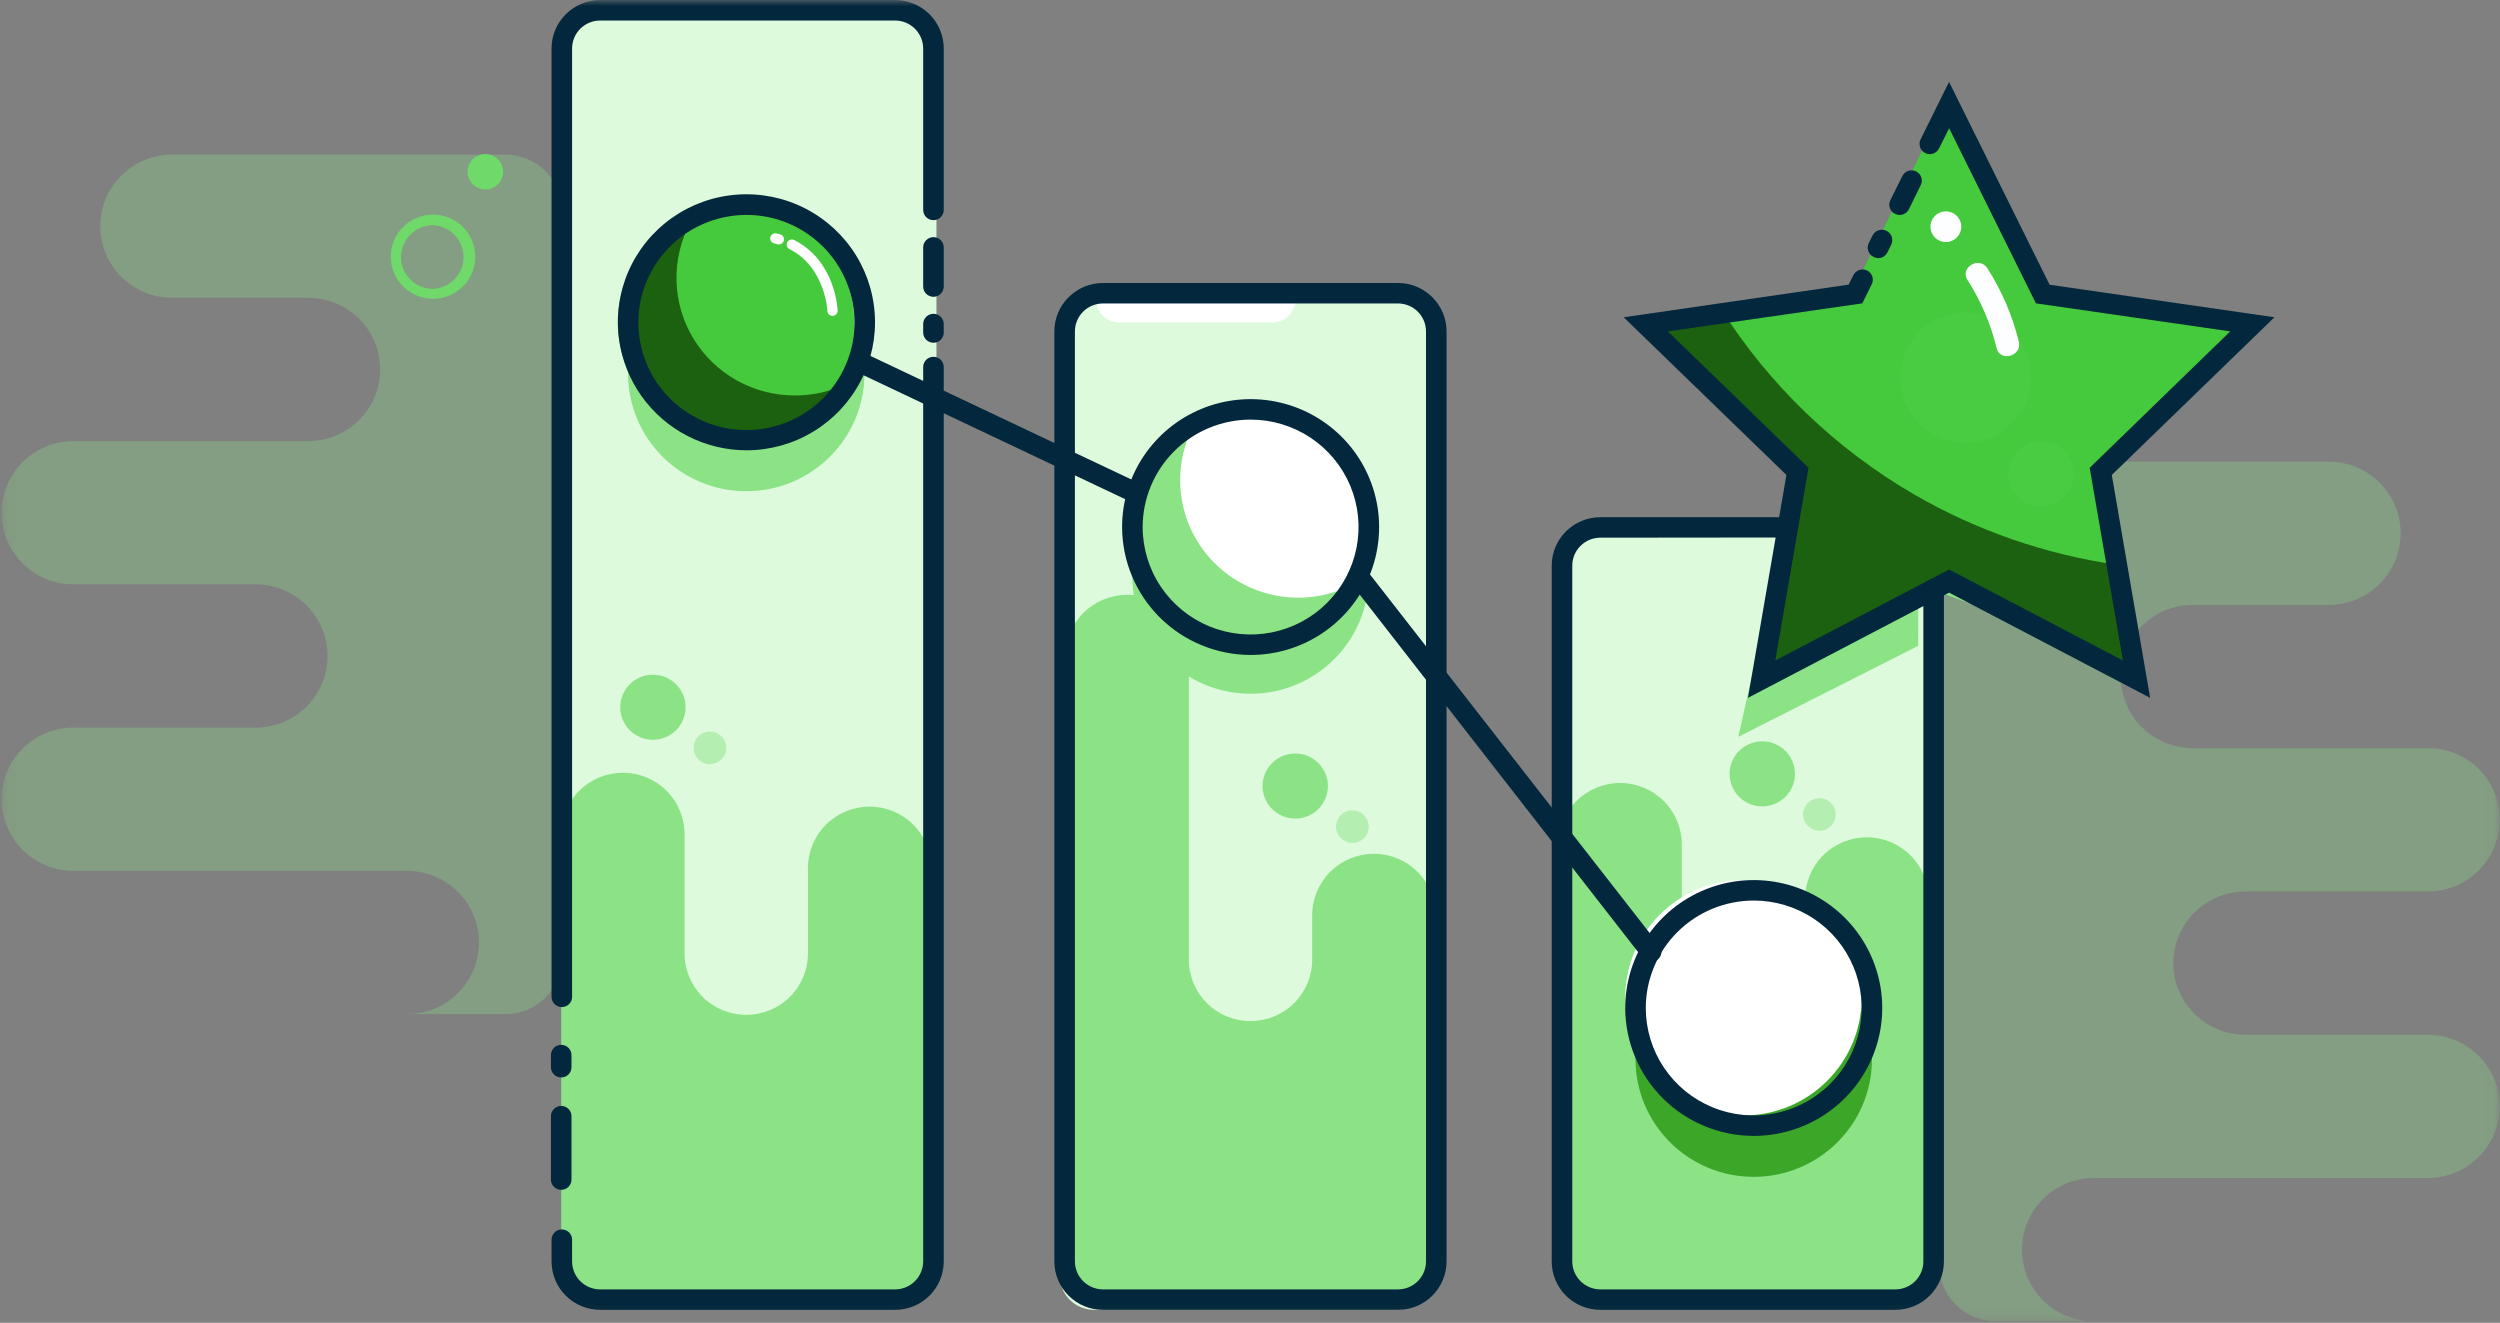 <svg width="206" height="109" viewBox="0 0 206 109" fill="none" xmlns="http://www.w3.org/2000/svg">
<rect x="0" y="0" width="206" height="109" fill="#808080" stroke="none"/>
<g id="Illustration - Asset 8" clip-path="url(#clip0_39_535)">
<g id="Asset 8">
<g id="Clip path group">
<mask id="mask0_39_535" style="mask-type:luminance" maskUnits="userSpaceOnUse" x="0" y="0" width="206" height="109">
<g id="clip0_3_49732">
<path id="Vector" d="M0.101 0.005H205.973V108.877H0.101V0.005Z" fill="white"/>
</g>
</mask>
<g mask="url(#mask0_39_535)">
<g id="Asset 8_2">
<g id="Layer 2">
<g id="Layer 1">
<path id="Vector_2" d="M131.936 43.007H156.231C157.944 43.007 159.332 44.389 159.332 46.093V104.003C159.332 105.708 157.944 107.089 156.231 107.089H131.936C130.224 107.089 128.836 105.708 128.836 104.003V46.093C128.836 44.389 130.224 43.007 131.936 43.007Z" fill="#DEFADD"/>
<path id="Vector_2_2" d="M90.149 23.614H115.003C116.561 23.614 117.823 24.871 117.823 26.422V105.125C117.823 106.675 116.561 107.932 115.003 107.932H90.149C88.591 107.932 87.328 106.675 87.328 105.125V26.422C87.328 24.871 88.591 23.614 90.149 23.614Z" fill="#DEFADD"/>
<path id="Vector_3" d="M49.818 0.848H74.011C75.751 0.848 77.163 2.252 77.163 3.984V103.953C77.163 105.685 75.751 107.089 74.011 107.089H49.818C48.077 107.089 46.667 105.685 46.667 103.953V3.984C46.667 2.252 48.077 0.848 49.818 0.848Z" fill="#DEFADD"/>
<path id="Vector_4" d="M46.243 68.733V104.248C46.242 104.66 46.323 105.068 46.481 105.449C46.639 105.83 46.871 106.177 47.164 106.468C47.457 106.76 47.805 106.991 48.188 107.148C48.571 107.305 48.98 107.386 49.395 107.384H73.579C73.994 107.385 74.404 107.305 74.788 107.148C75.171 106.991 75.52 106.76 75.813 106.469C76.107 106.177 76.339 105.831 76.499 105.45C76.657 105.069 76.739 104.66 76.739 104.248V71.524C76.739 70.182 76.203 68.895 75.25 67.946C74.297 66.998 73.004 66.465 71.657 66.465C70.308 66.465 69.015 66.998 68.062 67.946C67.109 68.895 66.574 70.182 66.574 71.524V78.564C66.574 79.906 66.038 81.193 65.085 82.142C64.132 83.09 62.839 83.623 61.492 83.623C60.143 83.623 58.85 83.09 57.897 82.142C56.944 81.193 56.408 79.906 56.408 78.564V68.733C56.408 67.391 55.873 66.104 54.92 65.155C53.967 64.207 52.674 63.674 51.325 63.674C49.978 63.674 48.685 64.207 47.732 65.155C46.779 66.104 46.243 67.391 46.243 68.733Z" fill="#8BE386"/>
<path id="Vector_5" d="M87.794 54.07V104.763C87.793 105.175 87.873 105.583 88.031 105.964C88.189 106.345 88.421 106.691 88.714 106.983C89.007 107.274 89.355 107.505 89.737 107.663C90.12 107.82 90.531 107.9 90.945 107.899H115.13C115.544 107.9 115.955 107.82 116.338 107.663C116.721 107.506 117.07 107.275 117.363 106.983C117.657 106.692 117.89 106.346 118.049 105.965C118.208 105.584 118.289 105.175 118.289 104.763V75.411C118.289 74.069 117.754 72.783 116.801 71.834C115.847 70.885 114.555 70.352 113.207 70.352C111.859 70.352 110.566 70.885 109.613 71.834C108.66 72.783 108.124 74.069 108.124 75.411V79.079C108.124 80.421 107.589 81.707 106.635 82.656C105.682 83.605 104.389 84.138 103.041 84.138C101.693 84.138 100.401 83.605 99.448 82.656C98.494 81.707 97.959 80.421 97.959 79.079V54.07C97.959 52.728 97.423 51.442 96.47 50.493C95.517 49.544 94.224 49.011 92.876 49.011C91.528 49.011 90.235 49.544 89.282 50.493C88.329 51.442 87.794 52.728 87.794 54.07Z" fill="#8BE386"/>
<path id="Vector_6" d="M128.412 69.576V103.405C128.411 103.817 128.492 104.225 128.65 104.606C128.808 104.987 129.04 105.333 129.333 105.625C129.626 105.916 129.973 106.147 130.356 106.305C130.739 106.462 131.149 106.542 131.564 106.541H155.748C156.163 106.542 156.574 106.462 156.957 106.305C157.34 106.148 157.689 105.917 157.982 105.625C158.276 105.334 158.508 104.988 158.667 104.607C158.826 104.226 158.908 103.817 158.908 103.405V74.053C158.908 72.712 158.373 71.425 157.419 70.476C156.466 69.527 155.173 68.994 153.825 68.994C152.477 68.994 151.185 69.527 150.231 70.476C149.278 71.425 148.743 72.712 148.743 74.053V77.721C148.743 79.063 148.207 80.35 147.254 81.298C146.301 82.247 145.008 82.78 143.66 82.78C142.312 82.78 141.019 82.247 140.066 81.298C139.113 80.35 138.578 79.063 138.578 77.721V69.576C138.578 68.234 138.042 66.947 137.089 65.999C136.136 65.05 134.843 64.517 133.495 64.517C132.147 64.517 130.854 65.05 129.901 65.999C128.948 66.947 128.412 68.234 128.412 69.576Z" fill="#8BE386"/>
<path id="Vector_7" d="M39.991 15.612C39.182 15.612 38.526 14.959 38.526 14.153C38.526 13.348 39.182 12.694 39.991 12.694C40.8 12.694 41.457 13.348 41.457 14.153C41.457 14.959 40.8 15.612 39.991 15.612Z" fill="#64D65E"/>
<path id="Vector_8" d="M35.705 24.617C36.51 24.612 37.289 24.329 37.908 23.816C38.527 23.304 38.949 22.594 39.1 21.807C39.253 21.02 39.126 20.204 38.742 19.5C38.359 18.795 37.741 18.245 36.995 17.943C36.25 17.64 35.422 17.604 34.653 17.841C33.883 18.078 33.221 18.573 32.776 19.241C32.333 19.91 32.136 20.711 32.219 21.509C32.301 22.306 32.659 23.05 33.231 23.614C33.89 24.262 34.78 24.622 35.705 24.617ZM35.705 18.555C36.379 18.593 37.013 18.886 37.477 19.374C37.94 19.863 38.199 20.509 38.199 21.181C38.199 21.853 37.94 22.5 37.477 22.988C37.013 23.476 36.379 23.77 35.705 23.808C35.359 23.811 35.015 23.746 34.693 23.617C34.371 23.488 34.079 23.297 33.832 23.055C33.584 22.813 33.388 22.524 33.253 22.206C33.118 21.889 33.047 21.547 33.045 21.202C33.041 20.508 33.313 19.839 33.801 19.343C34.291 18.847 34.956 18.564 35.654 18.555H35.705Z" fill="#64D65E"/>
<path id="Vector_9" d="M144.507 96.971C139.127 96.971 134.766 92.63 134.766 87.274C134.766 81.919 139.127 77.578 144.507 77.578C149.887 77.578 154.249 81.919 154.249 87.274C154.249 92.63 149.887 96.971 144.507 96.971Z" fill="#3CA629"/>
<path id="Vector_10" d="M143.66 91.912C138.28 91.912 133.919 87.571 133.919 82.216C133.919 76.86 138.28 72.519 143.66 72.519C149.04 72.519 153.402 76.86 153.402 82.216C153.402 87.571 149.04 91.912 143.66 91.912Z" fill="white"/>
<path id="Vector_11" d="M144.507 93.599C146.602 93.599 148.649 92.98 150.39 91.822C152.131 90.664 153.489 89.018 154.29 87.092C155.091 85.166 155.301 83.047 154.893 81.002C154.484 78.958 153.476 77.08 151.995 75.606C150.514 74.132 148.627 73.128 146.573 72.721C144.519 72.315 142.39 72.523 140.455 73.321C138.52 74.119 136.867 75.47 135.703 77.203C134.54 78.936 133.918 80.974 133.918 83.059C133.923 85.853 135.04 88.531 137.025 90.507C139.01 92.482 141.7 93.594 144.507 93.599ZM144.507 74.205C146.266 74.205 147.986 74.724 149.449 75.697C150.912 76.67 152.052 78.053 152.725 79.671C153.398 81.288 153.574 83.069 153.231 84.786C152.888 86.503 152.041 88.081 150.797 89.319C149.553 90.557 147.968 91.4 146.242 91.742C144.517 92.084 142.729 91.908 141.103 91.238C139.478 90.568 138.089 89.433 137.112 87.977C136.134 86.521 135.613 84.81 135.613 83.059C135.615 80.711 136.553 78.461 138.22 76.801C139.888 75.141 142.149 74.207 144.507 74.205Z" fill="#03273C"/>
<path id="Vector_12" d="M61.49 40.477C56.111 40.477 51.749 36.136 51.749 30.781C51.749 25.425 56.111 21.084 61.49 21.084C66.872 21.084 71.233 25.425 71.233 30.781C71.233 36.136 66.872 40.477 61.49 40.477Z" fill="#8BE386"/>
<path id="Vector_13" d="M60.644 36.261C55.264 36.261 50.903 31.92 50.903 26.565C50.903 21.209 55.264 16.868 60.644 16.868C66.024 16.868 70.385 21.209 70.385 26.565C70.385 31.92 66.024 36.261 60.644 36.261Z" fill="#45CA3D"/>
<path id="Vector_14" d="M51.749 26.902C51.745 29.068 52.47 31.173 53.808 32.881C55.146 34.589 57.02 35.801 59.131 36.324C61.243 36.847 63.469 36.651 65.455 35.767C67.442 34.883 69.073 33.362 70.089 31.447C68.685 32.197 67.117 32.588 65.523 32.586C63.839 32.594 62.181 32.167 60.712 31.347C59.243 30.527 58.013 29.341 57.142 27.906C56.271 26.471 55.789 24.835 55.745 23.159C55.698 21.483 56.091 19.824 56.882 18.344C55.327 19.172 54.026 20.406 53.122 21.914C52.218 23.422 51.743 25.146 51.749 26.902Z" fill="#1C610F"/>
<path id="Vector_15" d="M61.499 37.105C63.444 37.105 65.351 36.574 67.012 35.568C68.672 34.562 70.023 33.121 70.917 31.402C71.81 29.683 72.21 27.753 72.076 25.823C71.941 23.892 71.274 22.036 70.15 20.457C69.025 18.878 67.487 17.638 65.702 16.871C63.916 16.104 61.954 15.841 60.029 16.111C58.104 16.38 56.29 17.171 54.786 18.398C53.283 19.625 52.147 21.239 51.504 23.066C50.948 24.655 50.781 26.355 51.018 28.022C51.256 29.689 51.889 31.275 52.868 32.648C53.845 34.022 55.14 35.143 56.641 35.918C58.142 36.693 59.808 37.1 61.499 37.105ZM61.499 17.711C63.39 17.71 65.232 18.308 66.757 19.418C68.284 20.528 69.416 22.093 69.989 23.886C70.563 25.679 70.547 27.608 69.946 29.392C69.345 31.175 68.188 32.723 66.646 33.809C65.102 34.895 63.251 35.465 61.361 35.434C59.47 35.403 57.639 34.775 56.131 33.639C54.625 32.503 53.519 30.92 52.977 29.117C52.434 27.315 52.481 25.387 53.113 23.614C53.73 21.889 54.866 20.397 56.367 19.34C57.869 18.284 59.66 17.715 61.499 17.711Z" fill="#03273C"/>
<path id="Vector_16" d="M93.308 41.32C93.499 41.317 93.683 41.251 93.831 41.13C93.978 41.011 94.081 40.844 94.122 40.659C94.163 40.474 94.14 40.28 94.057 40.109C93.974 39.939 93.836 39.801 93.664 39.718L71.639 29.288C71.44 29.21 71.219 29.21 71.019 29.288C70.82 29.367 70.658 29.517 70.565 29.709C70.473 29.902 70.457 30.122 70.522 30.325C70.586 30.529 70.725 30.7 70.911 30.806L92.936 41.236C93.051 41.294 93.179 41.323 93.308 41.32Z" fill="#03273C"/>
<path id="Vector_17" d="M159.755 15.536L152.038 31.11L139.848 32.045L148.319 37.948L143.237 60.714L158.061 53.218L158.069 48.15L173.732 53.968L172.25 45.73L171.191 34.575L167.481 31.11L159.755 15.536Z" fill="#8BE386"/>
<path id="Vector_18" opacity="0.3" d="M204.236 63.336C203.677 62.79 203.015 62.361 202.288 62.071C201.561 61.782 200.784 61.638 200.001 61.65H180.687C179.114 61.65 177.606 61.028 176.494 59.921C175.382 58.814 174.757 57.313 174.757 55.747C174.757 54.182 175.382 52.681 176.494 51.574C177.606 50.467 179.114 49.845 180.687 49.845H191.886C193.458 49.845 194.967 49.223 196.079 48.116C197.191 47.009 197.815 45.508 197.815 43.943C197.815 42.377 197.191 40.876 196.079 39.769C194.967 38.662 193.458 38.04 191.886 38.04H164.465C163.225 38.04 162.035 38.531 161.158 39.404C160.282 40.276 159.789 41.46 159.789 42.695V104.222C159.789 105.456 160.282 106.64 161.158 107.513C162.035 108.386 163.225 108.876 164.465 108.876H172.538C170.965 108.876 169.457 108.255 168.345 107.148C167.233 106.041 166.608 104.539 166.608 102.974C166.608 101.409 167.233 99.907 168.345 98.801C169.457 97.694 170.965 97.072 172.538 97.072H200.043C201.616 97.072 203.124 96.45 204.236 95.343C205.348 94.236 205.973 92.735 205.973 91.169C205.973 89.604 205.348 88.103 204.236 86.996C203.124 85.889 201.616 85.267 200.043 85.267H185.016C183.443 85.267 181.935 84.645 180.823 83.538C179.711 82.431 179.086 80.93 179.086 79.365C179.086 77.799 179.711 76.298 180.823 75.191C181.935 74.084 183.443 73.463 185.016 73.463H200.043C201.616 73.463 203.124 72.841 204.236 71.734C205.348 70.627 205.973 69.126 205.973 67.56C205.982 66.778 205.832 66.001 205.534 65.277C205.236 64.553 204.794 63.896 204.236 63.344" fill="#8BE386"/>
<path id="Vector_19" opacity="0.3" d="M46.319 17.307V78.901C46.32 79.514 46.2 80.121 45.965 80.687C45.73 81.253 45.386 81.768 44.95 82.201C44.515 82.634 43.997 82.978 43.429 83.212C42.861 83.445 42.251 83.565 41.635 83.564H33.537C35.11 83.564 36.618 82.942 37.73 81.835C38.842 80.729 39.466 79.227 39.466 77.662C39.466 76.097 38.842 74.595 37.73 73.488C36.618 72.382 35.11 71.76 33.537 71.76H6.057C4.483 71.76 2.976 71.138 1.863 70.031C0.751 68.924 0.127 67.423 0.127 65.857C0.127 64.292 0.751 62.791 1.863 61.684C2.976 60.577 4.483 59.955 6.057 59.955H21.058C22.632 59.955 24.14 59.333 25.252 58.226C26.364 57.119 26.988 55.618 26.988 54.053C26.988 52.487 26.364 50.986 25.252 49.879C24.14 48.772 22.632 48.15 21.058 48.15H6.057C4.483 48.15 2.976 47.529 1.863 46.422C0.751 45.315 0.127 43.813 0.127 42.248C0.127 40.683 0.751 39.181 1.863 38.075C2.976 36.968 4.483 36.346 6.057 36.346H25.395C26.969 36.346 28.477 35.724 29.589 34.617C30.701 33.51 31.325 32.009 31.325 30.444C31.325 28.878 30.701 27.377 29.589 26.27C28.477 25.163 26.969 24.541 25.395 24.541H14.189C12.616 24.541 11.108 23.919 9.996 22.812C8.883 21.706 8.259 20.204 8.259 18.639C8.259 17.073 8.883 15.572 9.996 14.465C11.108 13.358 12.616 12.737 14.189 12.737H41.635C42.862 12.734 44.041 13.212 44.917 14.067C45.794 14.922 46.297 16.085 46.319 17.307Z" fill="#8BE386"/>
<path id="Vector_20" d="M53.799 60.958C52.312 60.958 51.106 59.758 51.106 58.277C51.106 56.796 52.312 55.596 53.799 55.596C55.287 55.596 56.493 56.796 56.493 58.277C56.493 59.758 55.287 60.958 53.799 60.958Z" fill="#8BE386"/>
<path id="Vector_21" opacity="0.5" d="M58.501 62.966C57.757 62.966 57.153 62.365 57.153 61.625C57.153 60.885 57.757 60.284 58.501 60.284C59.244 60.284 59.848 60.885 59.848 61.625C59.848 62.365 59.244 62.966 58.501 62.966Z" fill="#8BE386"/>
<path id="Vector_22" d="M106.726 67.451C105.239 67.451 104.033 66.251 104.033 64.77C104.033 63.289 105.239 62.088 106.726 62.088C108.214 62.088 109.42 63.289 109.42 64.77C109.42 66.251 108.214 67.451 106.726 67.451Z" fill="#8BE386"/>
<path id="Vector_23" opacity="0.5" d="M111.436 69.458C110.692 69.458 110.089 68.858 110.089 68.117C110.089 67.377 110.692 66.776 111.436 66.776C112.18 66.776 112.783 67.377 112.783 68.117C112.783 68.858 112.18 69.458 111.436 69.458Z" fill="#8BE386"/>
<path id="Vector_24" d="M145.21 66.448C143.723 66.448 142.517 65.247 142.517 63.766C142.517 62.285 143.723 61.085 145.21 61.085C146.698 61.085 147.904 62.285 147.904 63.766C147.904 65.247 146.698 66.448 145.21 66.448Z" fill="#8BE386"/>
<path id="Vector_25" opacity="0.5" d="M149.92 68.454C149.176 68.454 148.573 67.854 148.573 67.114C148.573 66.373 149.176 65.773 149.92 65.773C150.664 65.773 151.267 66.373 151.267 67.114C151.267 67.854 150.664 68.454 149.92 68.454Z" fill="#8BE386"/>
<path id="Vector_26" d="M106.726 24.71H90.343C90.343 25.202 90.54 25.674 90.889 26.022C91.239 26.369 91.713 26.565 92.207 26.565H104.854C105.349 26.565 105.823 26.369 106.172 26.022C106.522 25.674 106.718 25.202 106.718 24.71H106.726Z" fill="white"/>
<path id="Vector_27" d="M131.868 107.932H156.172C157.235 107.932 158.254 107.512 159.005 106.764C159.757 106.016 160.179 105.002 160.179 103.944V46.607C160.179 45.55 159.757 44.535 159.005 43.787C158.254 43.039 157.235 42.619 156.172 42.619H131.868C130.806 42.619 129.787 43.039 129.035 43.787C128.284 44.535 127.862 45.55 127.862 46.607V103.944C127.862 105.002 128.284 106.016 129.035 106.764C129.787 107.512 130.806 107.932 131.868 107.932ZM156.172 44.28C156.785 44.28 157.373 44.523 157.807 44.954C158.241 45.386 158.484 45.972 158.484 46.582V103.919C158.488 104.223 158.431 104.525 158.316 104.808C158.201 105.09 158.031 105.346 157.816 105.563C157.601 105.779 157.345 105.951 157.063 106.068C156.78 106.186 156.478 106.246 156.172 106.246H131.868C131.256 106.244 130.669 106.001 130.236 105.569C129.802 105.138 129.558 104.554 129.556 103.944V46.607C129.556 45.997 129.799 45.411 130.233 44.98C130.667 44.548 131.255 44.306 131.868 44.306L156.172 44.28Z" fill="#03273C"/>
<path id="Vector_28" d="M90.885 107.933H115.189C116.252 107.933 117.271 107.512 118.022 106.765C118.773 106.017 119.196 105.002 119.196 103.944V27.307C119.196 26.25 118.773 25.235 118.022 24.487C117.271 23.739 116.252 23.319 115.189 23.319H90.885C89.823 23.319 88.804 23.739 88.052 24.487C87.301 25.235 86.879 26.25 86.879 27.307V103.944C86.879 105.002 87.301 106.017 88.052 106.765C88.804 107.512 89.823 107.933 90.885 107.933ZM115.189 25.005C115.802 25.005 116.39 25.248 116.824 25.679C117.258 26.111 117.502 26.697 117.502 27.307V103.944C117.502 104.555 117.258 105.14 116.824 105.572C116.39 106.004 115.802 106.246 115.189 106.246H90.885C90.273 106.244 89.686 106.001 89.253 105.57C88.82 105.138 88.575 104.554 88.573 103.944V27.307C88.573 26.697 88.817 26.111 89.25 25.679C89.684 25.248 90.272 25.005 90.885 25.005H115.189Z" fill="#03273C"/>
<path id="Vector_29" d="M76.917 24.457C77.142 24.457 77.356 24.368 77.516 24.21C77.675 24.052 77.764 23.837 77.764 23.614V20.384C77.764 20.161 77.675 19.946 77.516 19.788C77.356 19.63 77.142 19.541 76.917 19.541C76.693 19.541 76.477 19.63 76.318 19.788C76.16 19.946 76.07 20.161 76.07 20.384V23.614C76.07 23.837 76.16 24.052 76.318 24.21C76.477 24.368 76.693 24.457 76.917 24.457Z" fill="#03273C"/>
<path id="Vector_30" d="M76.917 28.243C77.142 28.243 77.356 28.154 77.516 27.996C77.675 27.838 77.764 27.624 77.764 27.4V26.7C77.764 26.477 77.675 26.262 77.516 26.104C77.356 25.946 77.142 25.857 76.917 25.857C76.693 25.857 76.477 25.946 76.318 26.104C76.16 26.262 76.07 26.477 76.07 26.7V27.4C76.07 27.624 76.16 27.838 76.318 27.996C76.477 28.154 76.693 28.243 76.917 28.243Z" fill="#03273C"/>
<path id="Vector_31" d="M49.454 107.932H73.757C74.82 107.932 75.838 107.512 76.59 106.764C77.341 106.016 77.764 105.002 77.764 103.944V30.241C77.764 30.018 77.675 29.803 77.516 29.645C77.356 29.487 77.142 29.398 76.917 29.398C76.693 29.398 76.477 29.487 76.318 29.645C76.16 29.803 76.07 30.018 76.07 30.241V103.944C76.067 104.554 75.823 105.138 75.39 105.569C74.956 106.001 74.369 106.244 73.757 106.246H49.454C48.84 106.246 48.252 106.003 47.818 105.572C47.385 105.14 47.141 104.555 47.141 103.944V102.148C47.141 101.924 47.053 101.71 46.893 101.552C46.734 101.394 46.518 101.305 46.293 101.305C46.07 101.305 45.854 101.394 45.695 101.552C45.536 101.71 45.447 101.924 45.447 102.148V103.944C45.447 105.002 45.87 106.016 46.621 106.764C47.372 107.512 48.391 107.932 49.454 107.932Z" fill="#03273C"/>
<path id="Vector_32" d="M46.293 82.983C46.518 82.983 46.734 82.894 46.893 82.736C47.053 82.578 47.141 82.363 47.141 82.139V3.993C47.141 3.382 47.385 2.797 47.818 2.365C48.252 1.934 48.84 1.691 49.454 1.691H73.757C74.369 1.693 74.956 1.936 75.39 2.368C75.823 2.799 76.067 3.383 76.07 3.993V17.299C76.07 17.522 76.16 17.736 76.318 17.895C76.477 18.053 76.693 18.142 76.917 18.142C77.142 18.142 77.356 18.053 77.516 17.895C77.675 17.736 77.764 17.522 77.764 17.299V3.993C77.764 2.935 77.341 1.921 76.59 1.173C75.838 0.425 74.82 0.005 73.757 0.005H49.454C48.391 0.005 47.372 0.425 46.621 1.173C45.87 1.921 45.447 2.935 45.447 3.993V82.139C45.447 82.363 45.536 82.578 45.695 82.736C45.854 82.894 46.07 82.983 46.293 82.983Z" fill="#03273C"/>
<path id="Vector_33" d="M64.117 20.14C64.23 20.155 64.343 20.124 64.433 20.055C64.523 19.987 64.582 19.885 64.596 19.773C64.61 19.662 64.579 19.549 64.511 19.459C64.442 19.37 64.339 19.311 64.227 19.297L63.982 19.238C63.928 19.224 63.871 19.221 63.816 19.23C63.761 19.238 63.708 19.257 63.661 19.287C63.613 19.316 63.572 19.354 63.54 19.399C63.508 19.445 63.485 19.496 63.473 19.55C63.448 19.658 63.467 19.772 63.525 19.867C63.584 19.962 63.678 20.03 63.787 20.056L64.008 20.115L64.117 20.14Z" fill="white"/>
<path id="Vector_34" d="M68.616 26.026C68.671 26.024 68.726 26.011 68.776 25.987C68.826 25.964 68.873 25.931 68.91 25.89C68.947 25.85 68.977 25.802 68.996 25.75C69.015 25.698 69.024 25.643 69.022 25.587C69.022 25.419 68.81 21.473 65.438 19.778C65.338 19.728 65.223 19.719 65.116 19.754C65.011 19.789 64.922 19.864 64.871 19.963C64.845 20.012 64.83 20.066 64.824 20.122C64.819 20.177 64.826 20.232 64.844 20.285C64.862 20.338 64.889 20.387 64.926 20.428C64.962 20.47 65.007 20.504 65.057 20.528C67.997 22.012 68.175 25.587 68.175 25.587C68.173 25.646 68.182 25.704 68.203 25.758C68.225 25.812 68.257 25.861 68.299 25.903C68.34 25.944 68.39 25.976 68.444 25.997C68.499 26.018 68.557 26.028 68.616 26.026Z" fill="white"/>
<path id="Vector_35" d="M103.041 57.164C97.661 57.164 93.3 52.823 93.3 47.468C93.3 42.112 97.661 37.771 103.041 37.771C108.422 37.771 112.783 42.112 112.783 47.468C112.783 52.823 108.422 57.164 103.041 57.164Z" fill="#8BE386"/>
<path id="Vector_36" d="M103.041 53.133C97.661 53.133 93.3 48.792 93.3 43.437C93.3 38.082 97.661 33.74 103.041 33.74C108.422 33.74 112.783 38.082 112.783 43.437C112.783 48.792 108.422 53.133 103.041 53.133Z" fill="white"/>
<path id="Vector_37" d="M136.053 79.264C136.24 79.264 136.422 79.201 136.57 79.087C136.659 79.019 136.733 78.935 136.789 78.838C136.845 78.742 136.881 78.635 136.895 78.524C136.909 78.414 136.901 78.301 136.872 78.194C136.842 78.087 136.791 77.986 136.722 77.898L112.563 46.919C112.421 46.758 112.222 46.657 112.008 46.636C111.793 46.615 111.578 46.676 111.408 46.808C111.237 46.939 111.123 47.13 111.089 47.342C111.055 47.554 111.103 47.77 111.224 47.948L135.384 78.969C135.466 79.065 135.569 79.141 135.685 79.192C135.8 79.243 135.926 79.268 136.053 79.264Z" fill="#03273C"/>
<path id="Vector_38" d="M98.315 35.157C97.377 36.979 97.045 39.05 97.365 41.073C97.684 43.095 98.64 44.964 100.095 46.412C101.549 47.86 103.427 48.811 105.459 49.13C107.491 49.448 109.572 49.117 111.402 48.184C110.708 49.552 109.697 50.737 108.454 51.642C107.21 52.546 105.769 53.144 104.248 53.386C102.727 53.629 101.17 53.509 99.705 53.036C98.24 52.564 96.908 51.752 95.819 50.668C94.73 49.584 93.914 48.259 93.44 46.8C92.965 45.342 92.845 43.792 93.088 42.278C93.332 40.764 93.932 39.33 94.841 38.092C95.749 36.854 96.94 35.848 98.315 35.157Z" fill="#8BE386"/>
<path id="Vector_39" d="M160.602 7.947L152.885 23.521L135.613 26.017L148.107 38.142L145.16 55.258L160.602 47.181L176.045 55.258L173.097 38.142L185.592 26.017L168.328 23.521L160.602 7.947Z" fill="#45CA3D"/>
<path id="Vector_40" d="M148.107 38.488L145.159 55.655L160.602 47.527L176.045 55.655L174.478 46.54C168.557 45.695 162.856 43.719 157.688 40.722C151.249 36.975 145.808 31.744 141.822 25.469L135.613 26.371L148.107 38.488Z" fill="#1C610F"/>
<path id="Vector_41" d="M156.527 17.712C156.685 17.712 156.84 17.67 156.975 17.588C157.11 17.506 157.219 17.388 157.29 17.248L158.281 15.232C158.373 15.033 158.383 14.806 158.31 14.6C158.237 14.393 158.085 14.223 157.888 14.126C157.691 14.028 157.464 14.011 157.254 14.077C157.044 14.144 156.869 14.289 156.765 14.482L155.765 16.497C155.716 16.597 155.687 16.705 155.68 16.816C155.673 16.927 155.688 17.038 155.724 17.143C155.76 17.248 155.817 17.345 155.891 17.428C155.965 17.511 156.055 17.579 156.155 17.627C156.271 17.683 156.398 17.712 156.527 17.712Z" fill="#03273C"/>
<path id="Vector_42" d="M144.033 57.502L160.602 48.834L177.172 57.502L174.012 39.137L187.413 26.143L168.887 23.462L160.602 6.75L158.247 11.506C158.155 11.705 158.145 11.932 158.218 12.139C158.292 12.345 158.443 12.515 158.64 12.613C158.837 12.71 159.065 12.728 159.274 12.661C159.484 12.595 159.659 12.449 159.764 12.256L160.611 10.57L167.76 24.997L183.77 27.307L172.191 38.547L174.927 54.424L160.602 46.928L146.286 54.424L149.022 38.547L137.434 27.307L153.453 24.997L154.232 23.42C154.332 23.22 154.348 22.988 154.276 22.777C154.205 22.565 154.052 22.39 153.851 22.29C153.751 22.241 153.642 22.212 153.531 22.206C153.419 22.198 153.308 22.213 153.202 22.249C153.097 22.285 153 22.342 152.916 22.415C152.833 22.489 152.764 22.578 152.716 22.678L152.326 23.454L133.791 26.143L147.201 39.137L144.033 57.502Z" fill="#03273C"/>
<path id="Vector_43" d="M154.766 21.27C154.922 21.269 155.075 21.226 155.208 21.144C155.341 21.062 155.449 20.945 155.519 20.806L155.833 20.174C155.884 20.073 155.915 19.964 155.924 19.852C155.932 19.74 155.919 19.627 155.884 19.52C155.849 19.413 155.793 19.314 155.72 19.229C155.646 19.144 155.557 19.073 155.456 19.023C155.355 18.972 155.245 18.941 155.133 18.932C155.02 18.924 154.907 18.937 154.8 18.972C154.692 19.007 154.593 19.062 154.507 19.135C154.421 19.208 154.351 19.298 154.3 19.398L153.986 20.03C153.886 20.23 153.87 20.462 153.942 20.674C154.013 20.885 154.166 21.061 154.367 21.16C154.489 21.229 154.626 21.266 154.766 21.27Z" fill="#03273C"/>
<g id="Group" opacity="0.15">
<path id="Vector_44" opacity="0.15" d="M161.966 36.481C158.991 36.481 156.578 34.08 156.578 31.118C156.578 28.157 158.991 25.756 161.966 25.756C164.941 25.756 167.354 28.157 167.354 31.118C167.354 34.08 164.941 36.481 161.966 36.481Z" fill="white"/>
<path id="Vector_45" opacity="0.15" d="M168.167 41.717C166.679 41.717 165.473 40.516 165.473 39.035C165.473 37.555 166.679 36.354 168.167 36.354C169.655 36.354 170.861 37.555 170.861 39.035C170.861 40.516 169.655 41.717 168.167 41.717Z" fill="white"/>
</g>
<path id="Vector_46" d="M160.339 19.946C160.002 19.946 159.679 19.813 159.441 19.575C159.203 19.338 159.069 19.017 159.069 18.681C159.069 18.346 159.203 18.024 159.441 17.787C159.679 17.549 160.002 17.416 160.339 17.416C160.676 17.416 161 17.549 161.238 17.787C161.476 18.024 161.61 18.346 161.61 18.681C161.61 19.017 161.476 19.338 161.238 19.575C161 19.813 160.676 19.946 160.339 19.946Z" fill="#FDFEFF"/>
<path id="Vector_47" d="M164.516 28.673C164.035 26.684 163.225 24.789 162.118 23.066C161.466 22.028 163.118 21.076 163.762 22.113C164.955 23.975 165.831 26.02 166.354 28.167C166.625 29.356 164.795 29.853 164.516 28.673Z" fill="#FDFEFF"/>
<path id="Vector_48" d="M103.041 53.969C105.137 53.971 107.185 53.354 108.927 52.196C110.67 51.038 112.029 49.392 112.831 47.466C113.634 45.54 113.844 43.42 113.436 41.375C113.027 39.33 112.019 37.451 110.537 35.976C109.056 34.502 107.169 33.498 105.114 33.091C103.059 32.685 100.929 32.894 98.994 33.693C97.059 34.492 95.405 35.844 94.242 37.579C93.079 39.313 92.459 41.352 92.461 43.437C92.468 46.228 93.585 48.903 95.567 50.877C97.55 52.85 100.237 53.962 103.041 53.969ZM103.041 34.576C104.801 34.574 106.521 35.091 107.984 36.063C109.448 37.034 110.589 38.416 111.264 40.033C111.939 41.65 112.117 43.43 111.775 45.148C111.434 46.866 110.588 48.444 109.345 49.683C108.103 50.923 106.519 51.767 104.793 52.111C103.068 52.454 101.28 52.28 99.654 51.612C98.028 50.943 96.638 49.81 95.659 48.355C94.68 46.9 94.157 45.188 94.155 43.437C94.155 41.09 95.091 38.839 96.757 37.177C98.423 35.516 100.683 34.58 103.041 34.576Z" fill="#03273C"/>
<path id="Vector_49" d="M46.243 98.042C46.468 98.042 46.684 97.953 46.842 97.795C47.001 97.637 47.091 97.422 47.091 97.199V91.971C47.091 91.747 47.001 91.533 46.842 91.375C46.684 91.217 46.468 91.128 46.243 91.128C46.019 91.128 45.803 91.217 45.645 91.375C45.486 91.533 45.396 91.747 45.396 91.971V97.199C45.396 97.422 45.486 97.637 45.645 97.795C45.803 97.953 46.019 98.042 46.243 98.042Z" fill="#03273C"/>
<path id="Vector_50" d="M46.243 88.784C46.468 88.784 46.684 88.695 46.842 88.537C47.001 88.378 47.091 88.164 47.091 87.94V86.937C47.091 86.713 47.001 86.499 46.842 86.341C46.684 86.183 46.468 86.094 46.243 86.094C46.019 86.094 45.803 86.183 45.645 86.341C45.486 86.499 45.396 86.713 45.396 86.937V87.94C45.396 88.164 45.486 88.378 45.645 88.537C45.803 88.695 46.019 88.784 46.243 88.784Z" fill="#03273C"/>
</g>
</g>
</g>
</g>
</g>
</g>
</g>
<defs>
<clipPath id="clip0_39_535">
<rect width="206" height="109" fill="white" transform="matrix(-1 0 0 1 206 0)"/>
</clipPath>
</defs>
</svg>
